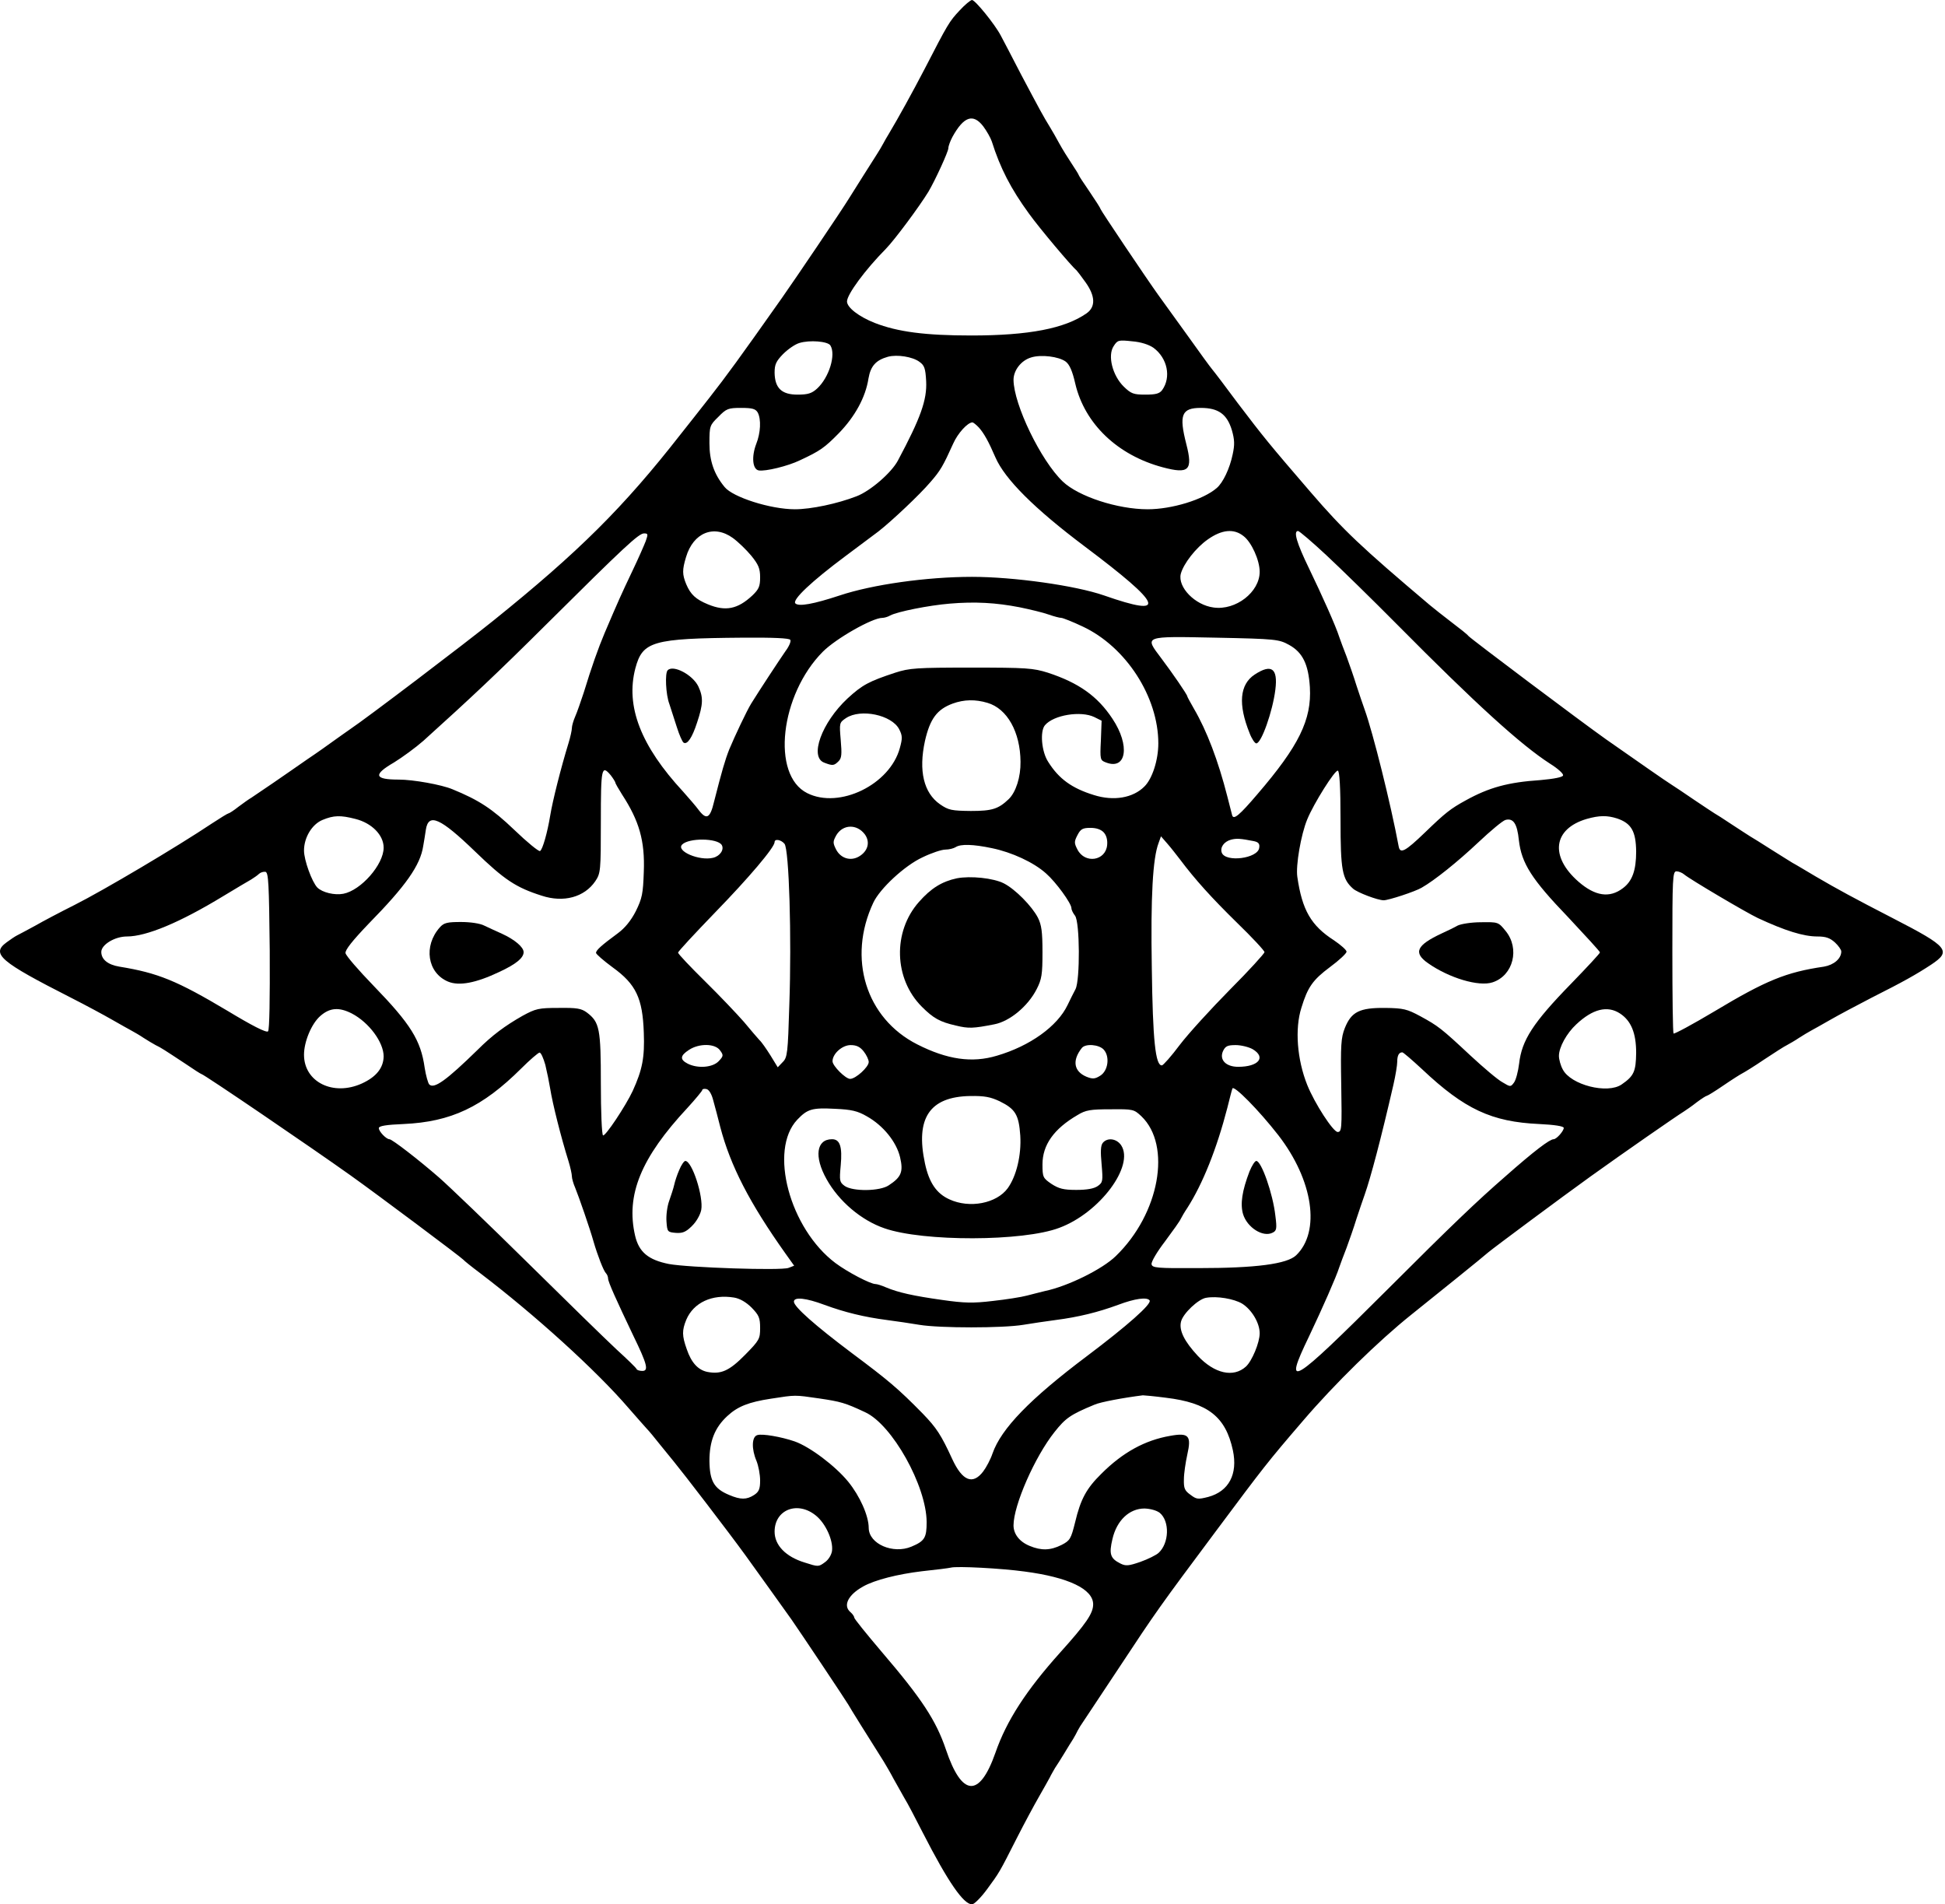 <svg width="428" height="419" viewBox="0 0 428 419" fill="none" xmlns="http://www.w3.org/2000/svg">
<path d="M211.131 2.337C208.901 4.726 208.635 5.151 203.484 15.135C200.829 20.233 197.642 26.021 195.571 29.473C195.199 30.058 194.668 31.013 194.35 31.598C194.031 32.182 193.394 33.297 192.863 34.093C191.96 35.474 188.03 41.741 186.756 43.759C185.163 46.361 175.073 61.283 172.046 65.585C162.487 79.127 160.044 82.472 156.061 87.57C153.884 90.332 151.069 93.943 149.741 95.589C137.209 111.627 127.384 121.398 108.585 136.533C102.531 141.419 80.651 158.041 76.987 160.484C76.244 161.015 74.704 162.077 73.535 162.927C72.367 163.776 69.765 165.635 67.694 167.016C65.676 168.45 62.224 170.786 60.1 172.273C57.922 173.76 55.798 175.194 55.32 175.513C54.842 175.778 53.568 176.681 52.506 177.478C51.444 178.327 50.435 178.965 50.275 178.965C50.116 178.965 48.47 179.974 46.611 181.195C38.911 186.346 22.767 195.905 16.447 199.091C13.367 200.631 9.437 202.703 7.685 203.712C5.933 204.667 4.127 205.623 3.702 205.836C3.277 206.048 2.268 206.739 1.472 207.323C-2.033 209.872 -0.015 211.571 15.651 219.537C18.89 221.183 22.926 223.36 24.679 224.369C26.431 225.378 28.343 226.441 28.927 226.759C29.511 227.078 30.733 227.768 31.582 228.352C32.485 228.936 33.653 229.627 34.238 229.945C35.459 230.53 36.096 230.954 40.77 234.035C42.628 235.309 44.221 236.318 44.328 236.318C44.806 236.318 68.809 252.675 77.147 258.622C83.041 262.818 101.628 276.731 101.947 277.156C102.106 277.368 103.752 278.696 105.664 280.13C117.666 289.264 131.208 301.531 138.324 309.816C140.076 311.834 141.882 313.852 142.307 314.33C142.785 314.808 144.059 316.348 145.227 317.835C146.396 319.268 147.777 320.968 148.254 321.552C150.272 323.995 160.309 337.059 164.08 342.263C166.735 345.927 172.577 354.105 174.17 356.336C176.135 359.15 186.065 374.02 186.65 375.029C187.074 375.825 191.004 382.092 194.456 387.562C194.934 388.358 195.943 390.058 196.633 391.385C197.377 392.713 198.439 394.625 199.023 395.634C199.66 396.643 201.466 400.095 203.112 403.334C208.635 414.114 212.034 419 213.892 419C214.37 419 215.857 417.513 217.185 415.707C219.946 411.937 219.84 412.149 223.77 404.396C225.416 401.157 227.594 397.121 228.603 395.368C229.612 393.616 230.674 391.704 230.992 391.12C231.258 390.536 231.842 389.58 232.161 388.996C232.532 388.465 233.435 387.031 234.179 385.809C234.869 384.641 235.772 383.207 236.144 382.623C236.515 382.039 236.94 381.189 237.153 380.764C237.365 380.339 237.949 379.384 238.48 378.64C238.958 377.897 242.463 372.639 246.234 366.957C254.465 354.477 255.155 353.521 267.635 336.793C278.097 322.773 278.893 321.711 286.753 312.577C293.656 304.505 303.322 295.052 310.491 289.317C315.854 285.016 326.422 276.519 327.538 275.51C329.025 274.288 343.522 263.508 349.948 258.888C357.276 253.63 368.747 245.665 370.553 244.549C371.031 244.231 372.305 243.381 373.367 242.531C374.429 241.735 375.438 241.098 375.598 241.098C375.757 241.098 377.403 240.089 379.262 238.814C381.121 237.54 382.979 236.371 383.404 236.159C383.829 235.946 386.006 234.619 388.184 233.132C390.361 231.698 392.645 230.211 393.229 229.945C393.813 229.627 395.034 228.936 395.884 228.352C396.787 227.768 397.955 227.078 398.539 226.759C399.123 226.441 401.035 225.378 402.788 224.369C404.54 223.36 408.629 221.183 411.816 219.537C418.985 215.926 421.693 214.386 424.933 212.261C429.5 209.234 428.756 208.332 416.595 202.065C407.939 197.604 404.328 195.64 399.601 192.878C397.265 191.497 394.981 190.117 394.45 189.851C393.972 189.532 391.848 188.258 389.777 186.93C387.706 185.603 385.582 184.275 385.104 184.009C384.626 183.691 382.767 182.523 381.015 181.354C379.262 180.186 377.616 179.124 377.297 178.965C377.032 178.805 375.014 177.478 372.889 176.044C370.712 174.557 368.429 173.017 367.738 172.592C366.464 171.795 360.835 167.866 353.4 162.661C347.771 158.678 323.82 140.676 323.13 139.932C322.864 139.56 321.165 138.233 319.412 136.905C317.66 135.578 315.536 133.878 314.633 133.135C299.498 120.336 295.674 116.725 288.399 108.281C279.159 97.554 278.097 96.227 272.361 88.686C269.653 85.021 267.104 81.676 266.732 81.251C266.36 80.826 263.918 77.481 261.315 73.816C258.66 70.152 255.739 66.116 254.837 64.841C252.288 61.283 242.144 46.202 242.144 45.936C242.144 45.777 241.082 44.13 239.755 42.166C238.427 40.254 237.365 38.608 237.365 38.501C237.365 38.395 236.675 37.28 235.825 36.005C234.975 34.731 233.754 32.766 233.117 31.598C232.479 30.429 231.523 28.73 230.992 27.88C229.558 25.544 228.921 24.375 224.726 16.463C222.708 12.533 220.637 8.603 220.212 7.806C218.937 5.364 214.583 -1.1012e-05 213.892 -1.1012e-05C213.574 -1.1012e-05 212.299 1.062 211.131 2.337ZM216.388 27.827C217.132 28.836 217.982 30.323 218.247 31.12C220.106 37.014 222.442 41.528 226.425 46.998C228.709 50.184 235.825 58.628 236.887 59.478C237.046 59.637 237.949 60.805 238.852 62.08C241.029 65.107 241.135 67.497 239.117 68.93C234.338 72.276 226.425 73.816 213.733 73.816C203.59 73.816 197.536 73.02 192.491 71.055C188.986 69.674 186.384 67.656 186.384 66.328C186.384 64.788 190.367 59.372 194.934 54.751C196.899 52.733 202.262 45.511 204.28 42.219C205.767 39.723 208.688 33.35 208.688 32.607C208.688 32.129 209.113 31.013 209.591 30.111C212.087 25.597 214.158 24.906 216.388 27.827ZM182.72 75.993C183.994 78.011 182.454 83.056 179.799 85.499C178.631 86.561 177.781 86.827 175.497 86.827C171.992 86.827 170.506 85.393 170.452 81.994C170.452 80.189 170.771 79.499 172.311 77.905C173.373 76.843 174.966 75.728 175.922 75.463C178.153 74.772 182.136 75.091 182.72 75.993ZM253.828 76.525C256.908 78.808 257.757 83.003 255.739 85.818C255.155 86.615 254.306 86.827 252.022 86.827C249.42 86.827 248.889 86.615 247.296 85.075C244.8 82.632 243.684 78.224 245.065 76.153C245.915 74.825 246.127 74.772 249.101 75.091C251.119 75.25 252.819 75.834 253.828 76.525ZM202.316 79.605C203.431 80.401 203.643 81.038 203.802 83.853C204.015 87.995 202.581 91.978 197.589 101.325C196.155 104.033 191.535 108.016 188.508 109.184C184.26 110.831 178.471 112.052 174.913 112.052C169.55 112.052 161.265 109.397 159.46 107.166C157.123 104.352 156.114 101.378 156.114 97.554C156.114 93.731 156.167 93.571 158.079 91.713C159.831 89.907 160.256 89.748 163.071 89.748C165.567 89.748 166.257 89.96 166.735 90.757C167.532 92.244 167.372 95.271 166.416 97.66C165.354 100.422 165.567 103.236 166.947 103.502C168.381 103.768 173.426 102.546 176.028 101.272C180.489 99.201 181.445 98.51 184.578 95.324C188.136 91.66 190.473 87.411 191.11 83.269C191.588 80.507 192.757 79.233 195.412 78.49C197.43 77.958 200.829 78.49 202.316 79.605ZM234.497 79.552C235.347 80.189 235.984 81.623 236.621 84.437C238.693 93.253 245.915 100.156 255.846 102.812C261.634 104.352 262.537 103.502 261.05 97.714C259.404 91.288 259.988 89.748 264.236 89.748C268.113 89.748 270.025 91.129 271.087 94.687C271.671 96.758 271.724 97.82 271.246 99.997C270.609 103.077 269.122 106.21 267.741 107.379C264.82 109.928 257.864 112.052 252.553 112.052C245.915 112.052 237.312 109.237 233.86 105.945C229.027 101.325 223.08 89.004 223.027 83.588C223.027 81.463 224.726 79.286 226.903 78.649C229.081 77.958 232.957 78.436 234.497 79.552ZM215.433 94.102C216.548 95.377 217.504 97.076 219.044 100.634C221.115 105.414 227.594 111.893 238.693 120.23C255.952 133.188 257.067 135.949 242.941 131.011C236.675 128.833 223.08 126.921 213.892 126.921C203.909 126.921 191.96 128.621 184.791 131.011C179.002 132.922 175.763 133.506 175.019 132.763C174.276 131.966 178.631 127.877 186.118 122.301C189.039 120.124 192.279 117.681 193.288 116.938C196.155 114.707 202.369 108.866 204.758 106.051C206.936 103.555 207.52 102.546 209.75 97.607C210.759 95.324 212.937 92.934 213.999 92.934C214.158 92.934 214.848 93.465 215.433 94.102ZM161.265 118.371C162.434 119.221 164.239 120.974 165.301 122.248C166.894 124.213 167.266 125.063 167.266 127.028C167.266 128.993 167.001 129.63 165.567 131.011C162.327 134.038 159.672 134.569 155.795 132.975C153.087 131.86 151.972 130.798 151.016 128.568C150.113 126.39 150.113 125.381 150.963 122.567C152.556 117.203 157.07 115.344 161.265 118.371ZM273.636 117.947C275.388 119.274 277.194 123.257 277.194 125.806C277.194 130.267 271.936 134.356 267.051 133.666C262.962 133.135 259.138 129.205 259.828 126.284C260.413 124.054 263.121 120.549 265.776 118.69C268.856 116.513 271.512 116.247 273.636 117.947ZM291.904 122.195C295.037 125.116 302.047 131.966 307.464 137.436C324.776 154.908 334.654 163.883 341.079 168.025C342.779 169.087 344.106 170.255 343.947 170.627C343.841 170.999 341.982 171.37 339.008 171.636C331.786 172.114 327.644 173.282 322.546 176.097C319.147 177.956 318.032 178.858 313.571 183.16C309.216 187.355 308.101 187.939 307.782 186.24C306.03 176.84 302.1 161.121 300.295 156.129C299.923 155.12 299.126 152.731 298.489 150.819C297.905 148.907 296.896 146.039 296.312 144.446C295.674 142.853 294.984 140.941 294.719 140.198C293.975 137.808 290.948 131.064 288.027 125.01C285.319 119.434 284.575 116.831 285.638 116.831C285.903 116.831 288.718 119.221 291.904 122.195ZM142.094 119.062C141.723 120.018 140.448 122.939 139.173 125.594C136.678 130.851 136.146 132.02 133.066 139.242C131.633 142.641 130.199 146.677 128.446 152.412C127.809 154.324 127.012 156.66 126.588 157.616C126.163 158.572 125.844 159.74 125.844 160.165C125.844 160.643 125.525 162.13 125.101 163.511C123.454 168.875 121.596 176.203 121.065 179.496C120.48 183.054 119.418 186.93 118.834 187.249C118.569 187.408 116.02 185.337 113.152 182.576C108.319 177.956 105.399 176.044 99.557 173.654C97.167 172.645 90.901 171.53 87.768 171.53C82.351 171.53 82.032 170.468 86.706 167.759C88.511 166.644 91.432 164.52 93.184 162.98C103.593 153.58 109.328 148.217 120.321 137.277C137.368 120.336 140.554 117.362 141.723 117.362C142.625 117.362 142.625 117.522 142.094 119.062ZM224.354 133.613C226.691 134.091 229.558 134.781 230.727 135.206C231.948 135.631 233.17 135.949 233.541 135.949C233.86 135.949 236.037 136.799 238.268 137.861C247.774 142.322 254.89 153.315 254.89 163.564C254.89 167.228 253.562 171.37 251.81 173.07C249.314 175.566 245.065 176.309 240.711 174.929C235.878 173.442 233.01 171.37 230.674 167.653C229.187 165.423 228.815 160.909 229.93 159.581C231.842 157.298 237.843 156.342 240.817 157.776L242.41 158.572L242.251 162.927C242.038 167.122 242.091 167.281 243.366 167.759C247.88 169.512 248.729 164.042 244.8 158.147C241.507 153.155 237.365 150.235 230.567 148.004C227.328 146.995 225.894 146.889 213.733 146.889C201.625 146.889 200.138 146.995 197.005 148.004C191.217 149.916 189.783 150.659 186.49 153.686C180.808 158.997 178.046 166.591 181.392 167.812C183.198 168.503 183.516 168.503 184.525 167.494C185.216 166.803 185.269 165.954 185.003 162.821C184.685 159.05 184.685 158.997 186.172 157.988C189.411 155.864 196.208 157.298 197.855 160.431C198.598 161.865 198.598 162.449 198.014 164.573C195.837 172.645 184.685 178.062 177.622 174.504C169.656 170.521 171.674 152.837 181.073 143.384C183.994 140.463 191.96 135.949 194.137 135.949C194.562 135.949 195.359 135.737 195.89 135.418C197.483 134.569 204.44 133.188 208.954 132.816C214.53 132.338 219.15 132.604 224.354 133.613ZM173.904 140.782C174.117 141.1 173.639 142.216 172.842 143.278C171.621 145.03 167.107 151.881 165.301 154.802C164.292 156.448 161.69 161.971 160.469 164.892C159.513 167.334 158.875 169.565 157.123 176.415C156.273 180.027 155.477 180.451 153.83 178.327C153.14 177.371 151.494 175.513 150.326 174.185C140.979 164.095 137.633 155.386 139.811 147.048C141.404 141.1 143.528 140.463 163.389 140.304C170.187 140.251 173.692 140.41 173.904 140.782ZM283.673 141.897C286.647 143.543 287.921 146.145 288.24 151.19C288.665 158.36 285.797 164.148 276.716 174.716C272.733 179.389 271.458 180.451 271.14 179.389C271.034 179.018 270.556 177.159 270.078 175.247C268.06 167.334 265.564 160.803 262.749 155.97C261.953 154.589 261.262 153.315 261.262 153.208C261.262 152.837 257.97 148.057 255.527 144.818C251.81 139.879 251.491 139.985 267.582 140.304C280.858 140.569 281.442 140.676 283.673 141.897ZM217.291 154.642C221.646 155.917 224.514 161.068 224.567 167.6C224.62 170.946 223.558 174.291 221.964 175.831C219.681 178.009 218.3 178.433 213.627 178.433C209.432 178.38 208.741 178.274 206.829 176.947C203.271 174.451 202.103 169.618 203.537 163.033C204.652 158.147 206.192 156.076 209.644 154.802C212.14 153.899 214.636 153.846 217.291 154.642ZM134.394 170.574C134.925 171.264 135.35 171.955 135.403 172.167C135.403 172.379 136.093 173.548 136.89 174.822C140.66 180.611 141.935 185.018 141.669 191.816C141.51 196.649 141.298 197.658 139.917 200.472C138.855 202.543 137.527 204.189 135.934 205.358C132.323 208.013 131.155 209.075 131.155 209.659C131.155 209.925 132.801 211.359 134.819 212.846C139.97 216.563 141.404 219.643 141.669 227.184C141.882 232.707 141.351 235.362 139.227 240.035C137.687 243.328 133.173 250.125 132.695 249.807C132.429 249.648 132.217 244.549 132.217 238.442C132.217 226.334 131.951 224.901 129.137 222.776C127.915 221.874 126.906 221.714 122.923 221.767C118.516 221.767 117.878 221.927 114.957 223.52C111.134 225.697 108.319 227.768 105.08 231.008C98.229 237.699 95.521 239.664 94.459 238.602C94.193 238.336 93.715 236.637 93.45 234.937C92.6 228.883 90.37 225.325 82.192 216.882C78.899 213.483 76.138 210.297 76.031 209.712C75.925 209.022 77.518 207.004 81.129 203.234C89.308 194.896 92.494 190.382 93.131 186.134C93.291 185.231 93.556 183.638 93.715 182.523C94.3 178.805 96.902 179.974 104.549 187.355C110.975 193.568 113.524 195.268 119.206 197.073C124.038 198.667 128.606 197.392 130.995 193.887C132.164 192.135 132.217 191.657 132.217 180.77C132.217 168.928 132.376 168.184 134.394 170.574ZM294.984 180.345C294.984 191.497 295.356 193.409 297.746 195.533C298.701 196.383 303.162 198.082 304.49 198.082C305.552 198.082 311.394 196.171 312.827 195.321C315.642 193.728 320.74 189.639 325.307 185.337C328.016 182.788 330.671 180.558 331.308 180.398C333.007 179.974 333.857 181.195 334.229 184.859C334.813 189.957 337.043 193.462 345.062 201.8C348.886 205.889 352.072 209.341 352.072 209.553C352.072 209.766 349.205 212.846 345.753 216.404C337.309 225.06 334.866 228.883 334.282 234.035C334.07 235.734 333.592 237.593 333.167 238.177C332.423 239.186 332.37 239.186 330.618 238.124C329.609 237.593 326.475 234.937 323.555 232.229C317.129 226.228 316.492 225.75 312.509 223.573C309.641 222.033 308.845 221.82 304.809 221.767C299.179 221.714 297.374 222.617 295.94 226.175C295.09 228.299 294.984 229.945 295.143 238.814C295.303 248.373 295.25 249.063 294.347 249.063C293.338 249.01 289.302 242.797 287.656 238.708C285.425 233.132 284.894 226.334 286.381 221.714C287.762 217.2 288.877 215.607 292.647 212.793C294.665 211.306 296.312 209.766 296.312 209.394C296.312 209.022 295.037 207.907 293.55 206.898C288.505 203.658 286.54 200.26 285.478 192.931C285.107 190.435 286.275 183.638 287.656 180.292C289.089 176.787 293.763 169.352 294.4 169.565C294.772 169.724 294.984 173.176 294.984 180.345ZM78.209 180.186C81.82 181.089 84.422 183.744 84.422 186.505C84.422 190.223 79.43 195.905 75.553 196.649C73.642 197.02 70.933 196.383 69.818 195.268C68.65 194.046 66.897 189.267 66.897 187.143C66.897 184.275 68.65 181.354 70.986 180.398C73.429 179.389 74.916 179.336 78.209 180.186ZM355.843 180.08C358.976 181.142 359.985 182.894 360.038 187.355C360.038 191.497 359.188 193.887 357.117 195.427C354.196 197.658 351.01 197.18 347.346 193.993C340.973 188.417 341.77 182.363 349.151 180.186C351.966 179.389 353.665 179.389 355.843 180.08ZM190.314 183.585C191.535 185.284 191.004 187.302 188.986 188.47C187.127 189.532 185.003 188.842 183.994 186.93C183.251 185.443 183.251 185.178 184.047 183.744C185.481 181.354 188.561 181.248 190.314 183.585ZM242.888 183.16C243.472 183.797 243.738 184.806 243.631 185.921C243.313 189.426 238.746 190.117 237.099 186.93C236.356 185.496 236.356 185.178 237.099 183.744C237.79 182.416 238.215 182.151 239.967 182.151C241.295 182.151 242.304 182.523 242.888 183.16ZM158.822 185.921C159.407 186.93 158.451 188.364 156.911 188.736C153.884 189.479 148.679 187.249 150.113 185.815C151.6 184.328 157.866 184.381 158.822 185.921ZM259.669 189.108C263.015 193.568 266.626 197.551 272.202 203.021C275.548 206.261 278.256 209.181 278.256 209.5C278.256 209.766 274.857 213.536 270.662 217.731C266.467 221.98 261.475 227.45 259.616 229.892C257.757 232.388 255.952 234.406 255.686 234.406C254.252 234.513 253.668 228.883 253.456 213.005C253.19 197.233 253.668 188.842 254.943 185.496L255.474 184.009L256.908 185.656C257.704 186.559 258.926 188.152 259.669 189.108ZM275.919 185.072C276.928 185.284 277.247 185.656 277.088 186.559C276.769 188.895 269.706 189.798 268.856 187.621C268.432 186.452 269.334 185.178 270.874 184.753C272.096 184.434 272.945 184.487 275.919 185.072ZM172.63 185.656C173.639 186.877 174.223 206.207 173.692 221.077C173.373 231.751 173.267 232.707 172.205 233.716L171.143 234.831L169.55 232.229C168.647 230.795 167.585 229.255 167.107 228.83C166.682 228.352 165.142 226.6 163.708 224.847C162.221 223.148 158.398 219.112 155.158 215.926C151.866 212.686 149.21 209.872 149.21 209.606C149.21 209.341 152.875 205.411 157.335 200.791C164.77 193.144 170.452 186.452 170.452 185.284C170.452 184.487 171.886 184.753 172.63 185.656ZM218.247 186.612C222.655 187.514 227.487 189.745 230.196 192.188C232.373 194.099 235.772 198.773 235.772 199.835C235.772 200.207 236.144 200.95 236.568 201.481C237.63 202.915 237.684 215.607 236.675 217.625C236.25 218.422 235.453 220.015 234.922 221.13C232.692 225.803 226.638 230.158 219.362 232.282C213.892 233.928 208.423 233.132 201.838 229.786C190.526 224.051 186.437 210.828 192.172 198.613C193.606 195.533 199.076 190.435 203.006 188.63C204.971 187.674 207.201 186.93 208.051 186.93C208.847 186.93 209.856 186.665 210.281 186.399C211.397 185.656 214.211 185.762 218.247 186.612ZM59.356 209.181C59.41 219.749 59.303 226.6 58.985 226.918C58.613 227.29 55.427 225.644 50.063 222.405C38.911 215.766 34.769 214.067 26.272 212.686C23.723 212.261 22.289 211.093 22.289 209.447C22.289 207.854 25.263 206.048 27.918 206.048C32.22 206.048 39.601 202.968 49.107 197.18C51.922 195.48 54.683 193.834 55.267 193.515C55.851 193.144 56.648 192.613 56.967 192.294C57.285 191.975 57.922 191.763 58.401 191.816C59.091 191.975 59.197 194.312 59.356 209.181ZM370.606 192.4C371.774 193.409 384.254 200.791 386.856 202.012C392.804 204.774 396.84 206.048 399.92 206.048C401.779 206.048 402.681 206.367 403.797 207.376C404.54 208.066 405.177 208.969 405.177 209.341C405.177 210.934 403.531 212.315 401.354 212.686C393.016 213.908 388.609 215.713 377.191 222.564C372.465 225.378 368.429 227.556 368.269 227.396C368.11 227.237 368.004 219.165 368.004 209.394C368.004 193.25 368.057 191.71 368.907 191.71C369.384 191.71 370.181 192.028 370.606 192.4ZM77.412 222.989C81.183 224.954 84.422 229.308 84.422 232.441C84.369 234.99 82.776 236.955 79.642 238.389C73.323 241.257 66.897 238.071 66.897 232.07C66.897 229.202 68.544 225.219 70.508 223.52C72.579 221.714 74.597 221.555 77.412 222.989ZM356.48 222.989C358.923 224.582 360.038 227.29 360.038 231.645C359.985 235.734 359.56 236.743 356.852 238.602C353.718 240.779 345.646 238.708 343.894 235.309C343.416 234.459 343.044 233.079 343.044 232.335C343.044 230.423 344.744 227.343 346.868 225.378C350.479 221.98 353.718 221.183 356.48 222.989ZM158.451 231.114C159.247 232.176 159.194 232.388 158.132 233.504C156.804 234.884 153.565 235.15 151.335 234.035C149.582 233.132 149.635 232.282 151.6 231.008C153.83 229.521 157.389 229.574 158.451 231.114ZM190.048 231.326C190.686 232.123 191.163 233.185 191.163 233.663C191.163 234.778 188.296 237.38 187.074 237.38C186.065 237.38 183.198 234.513 183.198 233.504C183.198 231.857 185.322 229.945 187.181 229.945C188.455 229.945 189.252 230.317 190.048 231.326ZM242.888 230.954C244.269 232.495 243.844 235.628 242.091 236.69C240.923 237.433 240.392 237.433 239.064 236.902C236.303 235.734 235.878 233.344 238.055 230.583C238.852 229.574 241.826 229.786 242.888 230.954ZM275.654 230.848C278.681 232.654 276.928 234.725 272.467 234.725C269.759 234.725 268.272 233.185 269.122 231.273C269.653 230.158 270.131 229.945 271.936 229.945C273.105 229.945 274.804 230.37 275.654 230.848ZM120.002 234.3C120.374 235.84 120.852 238.177 121.065 239.504C121.596 242.85 123.454 250.232 125.101 255.489C125.525 256.87 125.844 258.357 125.844 258.835C125.844 259.26 126.163 260.428 126.588 261.384C127.331 263.189 129.827 270.359 130.624 273.226C131.473 276.147 132.801 279.599 133.332 280.13C133.597 280.395 133.81 280.926 133.81 281.298C133.81 282.042 135.562 285.918 139.386 293.937C142.413 300.151 142.785 301.638 141.351 301.638C140.767 301.638 140.182 301.478 140.076 301.213C140.023 301 138.005 299.035 135.669 296.911C133.332 294.734 124.516 286.131 116.02 277.74C107.576 269.403 98.814 261.012 96.636 259.1C92.122 255.17 86.281 250.657 85.697 250.657C85.006 250.657 83.36 248.957 83.36 248.214C83.36 247.736 84.953 247.47 88.83 247.311C99.238 246.833 106.142 243.594 114.692 235.097C116.604 233.185 118.409 231.645 118.728 231.592C119.047 231.592 119.578 232.813 120.002 234.3ZM312.934 235.256C322.28 244.071 328.228 246.833 338.69 247.311C342.035 247.47 344.106 247.789 344.106 248.161C344.106 248.851 342.513 250.657 341.876 250.657C341.026 250.657 337.628 253.206 331.202 258.888C325.095 264.198 319.572 269.456 305.393 283.635C283.991 304.983 282.292 305.992 288.027 294.097C291.054 287.724 294.028 280.98 294.719 278.802C294.984 278.059 295.674 276.147 296.312 274.554C296.896 272.961 297.905 270.093 298.489 268.181C299.126 266.269 299.923 263.88 300.295 262.871C301.622 259.1 303.906 250.497 306.614 238.708C307.092 236.637 307.464 234.353 307.464 233.61C307.464 232.229 307.836 231.539 308.579 231.539C308.791 231.539 310.756 233.238 312.934 235.256ZM281.283 249.754C288.983 259.684 290.629 270.996 285.213 276.2C283.195 278.112 276.397 279.015 263.652 279.015C254.518 279.068 253.562 278.962 253.403 278.165C253.297 277.634 254.624 275.404 256.377 273.12C258.076 270.836 259.669 268.606 259.828 268.181C260.041 267.756 260.678 266.641 261.262 265.792C264.661 260.481 267.741 252.781 270.078 243.753C270.556 241.841 271.034 239.929 271.193 239.504C271.458 238.655 276.981 244.231 281.283 249.754ZM156.964 242.16C157.335 243.487 158.026 246.089 158.504 248.001C160.734 256.498 164.929 264.676 172.895 275.881L174.754 278.484L173.533 278.962C171.939 279.599 151.494 278.908 147.192 278.112C142.678 277.209 140.607 275.51 139.758 271.899C137.687 262.924 141.032 254.746 151.281 243.753C153.034 241.841 154.468 240.089 154.521 239.876C154.521 239.611 154.946 239.504 155.424 239.611C156.008 239.717 156.592 240.673 156.964 242.16ZM220 242.319C223.451 244.018 224.195 245.293 224.514 249.86C224.779 254.161 223.664 258.782 221.752 261.437C219.309 264.783 213.361 265.951 208.901 263.88C206.086 262.605 204.44 260.215 203.537 255.967C201.413 246.036 204.546 241.31 213.468 241.151C216.654 241.098 217.982 241.363 220 242.319ZM190.739 245.612C194.35 247.63 197.271 251.241 198.067 254.639C198.811 257.826 198.333 258.994 195.571 260.8C193.606 262.127 187.712 262.18 185.906 260.959C184.738 260.109 184.685 259.844 185.003 256.392C185.375 252.303 184.844 250.657 183.091 250.657C179.64 250.657 179.109 254.48 181.87 259.419C184.578 264.305 189.517 268.5 194.615 270.252C203.112 273.226 225.204 273.173 233.117 270.146C241.985 266.854 249.685 256.498 246.711 251.984C245.702 250.497 243.684 250.232 242.675 251.453C242.198 252.037 242.144 253.365 242.41 256.179C242.729 259.897 242.675 260.162 241.56 260.959C240.711 261.543 239.171 261.809 236.834 261.809C234.019 261.809 233.01 261.543 231.364 260.481C229.505 259.206 229.399 258.994 229.399 256.179C229.399 251.931 231.895 248.373 237.099 245.346C238.905 244.231 239.967 244.071 244.375 244.071C249.367 244.018 249.526 244.071 251.172 245.612C257.864 252.037 255.155 267.066 245.543 276.359C242.622 279.227 235.028 282.998 229.93 284.06C228.921 284.325 227.116 284.75 225.947 285.069C224.779 285.387 221.433 285.918 218.513 286.237C214.105 286.768 212.193 286.715 207.361 286.025C200.935 285.122 197.642 284.378 194.987 283.263C194.031 282.838 192.969 282.52 192.65 282.52C191.535 282.52 186.543 279.917 183.835 277.899C173.745 270.305 169.125 253.046 175.444 246.355C177.675 244.018 178.684 243.7 183.729 243.965C187.393 244.125 188.721 244.443 190.739 245.612ZM161.531 285.494C162.805 285.706 164.186 286.503 165.407 287.724C167.001 289.37 167.266 289.954 167.266 292.185C167.266 294.575 167.107 294.893 163.974 298.079C160.469 301.638 158.663 302.434 155.636 301.85C153.618 301.425 152.131 299.832 151.122 296.858C150.06 293.884 150.06 292.716 151.016 290.379C152.609 286.609 156.698 284.697 161.531 285.494ZM273.317 286.821C275.441 288.149 277.194 291.07 277.194 293.353C277.194 295.424 275.494 299.46 274.167 300.682C271.405 303.178 267.263 302.222 263.599 298.345C260.625 295.159 259.404 292.716 259.882 290.804C260.306 288.998 263.705 285.812 265.405 285.547C267.794 285.122 271.512 285.759 273.317 286.821ZM181.392 287.087C185.853 288.733 190.208 289.795 195.146 290.432C197.217 290.698 200.404 291.176 202.316 291.494C206.776 292.238 220.69 292.238 225.151 291.494C227.063 291.176 230.302 290.698 232.32 290.432C237.259 289.795 241.613 288.733 246.074 287.087C249.738 285.706 252.447 285.334 252.978 286.131C253.456 286.927 248.039 291.707 239.224 298.345C226.638 307.798 220.318 314.33 218.406 319.799C217.982 321.074 217.026 322.88 216.335 323.782C214.052 326.756 211.768 325.853 209.538 321.021C207.095 315.71 206.086 314.17 203.059 311.037C197.589 305.461 195.412 303.656 187.446 297.708C179.321 291.601 174.701 287.512 174.701 286.396C174.701 285.281 177.409 285.6 181.392 287.087ZM180.277 307.692C184.95 308.382 185.959 308.647 190.367 310.719C196.315 313.427 203.856 326.916 203.909 334.881C203.909 338.333 203.484 339.077 200.563 340.298C196.527 341.997 191.217 339.714 191.163 336.209C191.163 333.501 189.199 329.146 186.65 326.013C183.835 322.561 178.206 318.313 174.86 317.144C171.939 316.135 167.691 315.392 166.629 315.763C165.407 316.135 165.354 318.844 166.47 321.446C166.894 322.508 167.266 324.42 167.266 325.747C167.266 327.606 167.001 328.243 165.938 328.934C164.292 329.996 162.965 329.996 160.469 328.934C157.123 327.553 156.167 325.853 156.114 321.446C156.114 317.091 157.282 314.117 160.044 311.568C162.327 309.444 164.77 308.488 169.656 307.745C175.179 306.895 174.754 306.895 180.277 307.692ZM256.536 307.532C265.829 308.647 269.706 311.728 271.299 319.109C272.414 324.367 270.396 328.137 265.882 329.358C263.599 329.943 263.28 329.889 261.953 328.88C260.678 327.978 260.466 327.447 260.519 325.482C260.519 324.207 260.891 321.764 261.262 320.065C262.218 315.87 261.581 315.179 257.492 315.923C251.969 316.879 247.083 319.534 242.357 324.26C239.064 327.5 237.79 329.836 236.568 334.988C235.666 338.599 235.453 338.97 233.594 339.926C231.152 341.148 229.134 341.201 226.585 340.139C224.354 339.236 223.027 337.537 223.027 335.625C223.027 331.217 227.7 320.543 232.054 315.073C234.497 311.993 235.559 311.25 240.817 309.072C242.091 308.488 247.243 307.532 251.491 307.001C251.81 307.001 254.093 307.214 256.536 307.532ZM179.587 333.501C181.711 335.253 183.357 338.917 183.091 341.201C182.985 342.051 182.348 343.166 181.498 343.75C180.118 344.759 180.064 344.759 177.091 343.803C172.895 342.529 170.452 339.979 170.452 337.006C170.452 332.12 175.551 330.155 179.587 333.501ZM255.208 332.863C257.439 334.722 257.279 339.555 254.943 341.679C254.412 342.157 252.606 343.06 250.96 343.644C248.358 344.547 247.72 344.6 246.552 344.015C244.322 342.9 244.003 341.944 244.8 338.599C245.756 334.51 248.517 331.907 251.863 331.907C253.19 331.961 254.518 332.332 255.208 332.863ZM225.416 345.768C235.135 347.042 240.551 349.645 240.551 352.99C240.551 355.008 238.958 357.292 233.276 363.611C225.841 371.896 221.487 378.587 219.044 385.65C215.539 395.634 211.662 395.368 208.157 384.96C205.98 378.534 202.847 373.754 193.978 363.399C190.686 359.522 187.977 356.177 187.977 355.911C187.977 355.645 187.605 355.114 187.181 354.743C185.428 353.309 186.596 350.919 189.942 349.06C192.491 347.627 197.536 346.352 202.847 345.715C205.927 345.396 208.794 345.024 209.219 344.918C210.6 344.547 220.371 345.078 225.416 345.768Z" fill="#000000"/>
<path d="M146.927 147.473C146.289 148.057 146.502 152.837 147.298 154.908C147.67 156.023 148.414 158.307 148.945 160.006C149.476 161.705 150.166 163.245 150.432 163.405C151.228 163.883 152.29 162.396 153.405 158.944C154.733 154.961 154.786 153.421 153.671 151.031C152.45 148.482 148.148 146.199 146.927 147.473Z" fill="#000000"/>
<path d="M276.079 148.429C272.786 150.606 272.414 154.961 274.963 161.281C275.441 162.555 276.132 163.564 276.45 163.564C277.566 163.564 280.061 156.501 280.646 151.722C281.23 147.048 279.796 145.986 276.079 148.429Z" fill="#000000"/>
<path d="M96.795 204.03C93.131 208.119 94.034 214.067 98.601 215.979C101.044 216.988 104.708 216.297 109.859 213.855C113.523 212.155 115.223 210.775 115.223 209.5C115.223 208.385 113.258 206.739 110.496 205.464C109.169 204.88 107.363 204.03 106.567 203.658C105.664 203.18 103.54 202.862 101.469 202.862C98.442 202.862 97.698 203.021 96.795 204.03Z" fill="#000000"/>
<path d="M320.74 203.658C319.996 204.083 318.456 204.827 317.288 205.358C311.712 207.96 310.915 209.606 314.261 211.943C318.881 215.182 325.413 217.147 328.44 216.138C333.007 214.651 334.494 208.703 331.308 204.827C329.715 202.862 329.661 202.862 325.891 202.915C323.767 202.915 321.483 203.287 320.74 203.658Z" fill="#000000"/>
<path d="M210.547 193.25C207.308 193.94 204.865 195.427 202.21 198.454C196.421 204.986 196.687 215.342 202.847 221.502C205.396 224.051 206.83 224.847 210.335 225.644C213.149 226.334 214.158 226.281 218.778 225.378C222.177 224.741 226.213 221.396 228.125 217.625C229.24 215.448 229.399 214.386 229.399 209.5C229.399 204.986 229.187 203.499 228.39 201.906C227.063 199.357 223.399 195.64 220.903 194.365C218.619 193.197 213.574 192.666 210.547 193.25Z" fill="#000000"/>
<path d="M274.964 257.72C273.317 262.021 272.892 264.889 273.53 267.119C274.432 270.093 277.937 272.323 280.062 271.208C280.911 270.783 281.018 270.359 280.646 267.491C280.115 262.658 277.566 255.436 276.45 255.436C276.132 255.436 275.495 256.445 274.964 257.72Z" fill="#000000"/>
<path d="M149.476 257.401C148.998 258.463 148.52 259.95 148.36 260.693C148.201 261.437 147.67 263.03 147.245 264.251C146.82 265.42 146.555 267.438 146.661 268.765C146.82 270.996 146.874 271.102 148.679 271.261C150.166 271.368 150.91 271.102 152.237 269.774C153.246 268.819 154.096 267.278 154.308 266.216C154.839 263.296 152.29 255.436 150.803 255.436C150.538 255.436 149.901 256.339 149.476 257.401Z" fill="#000000"/>
</svg>
